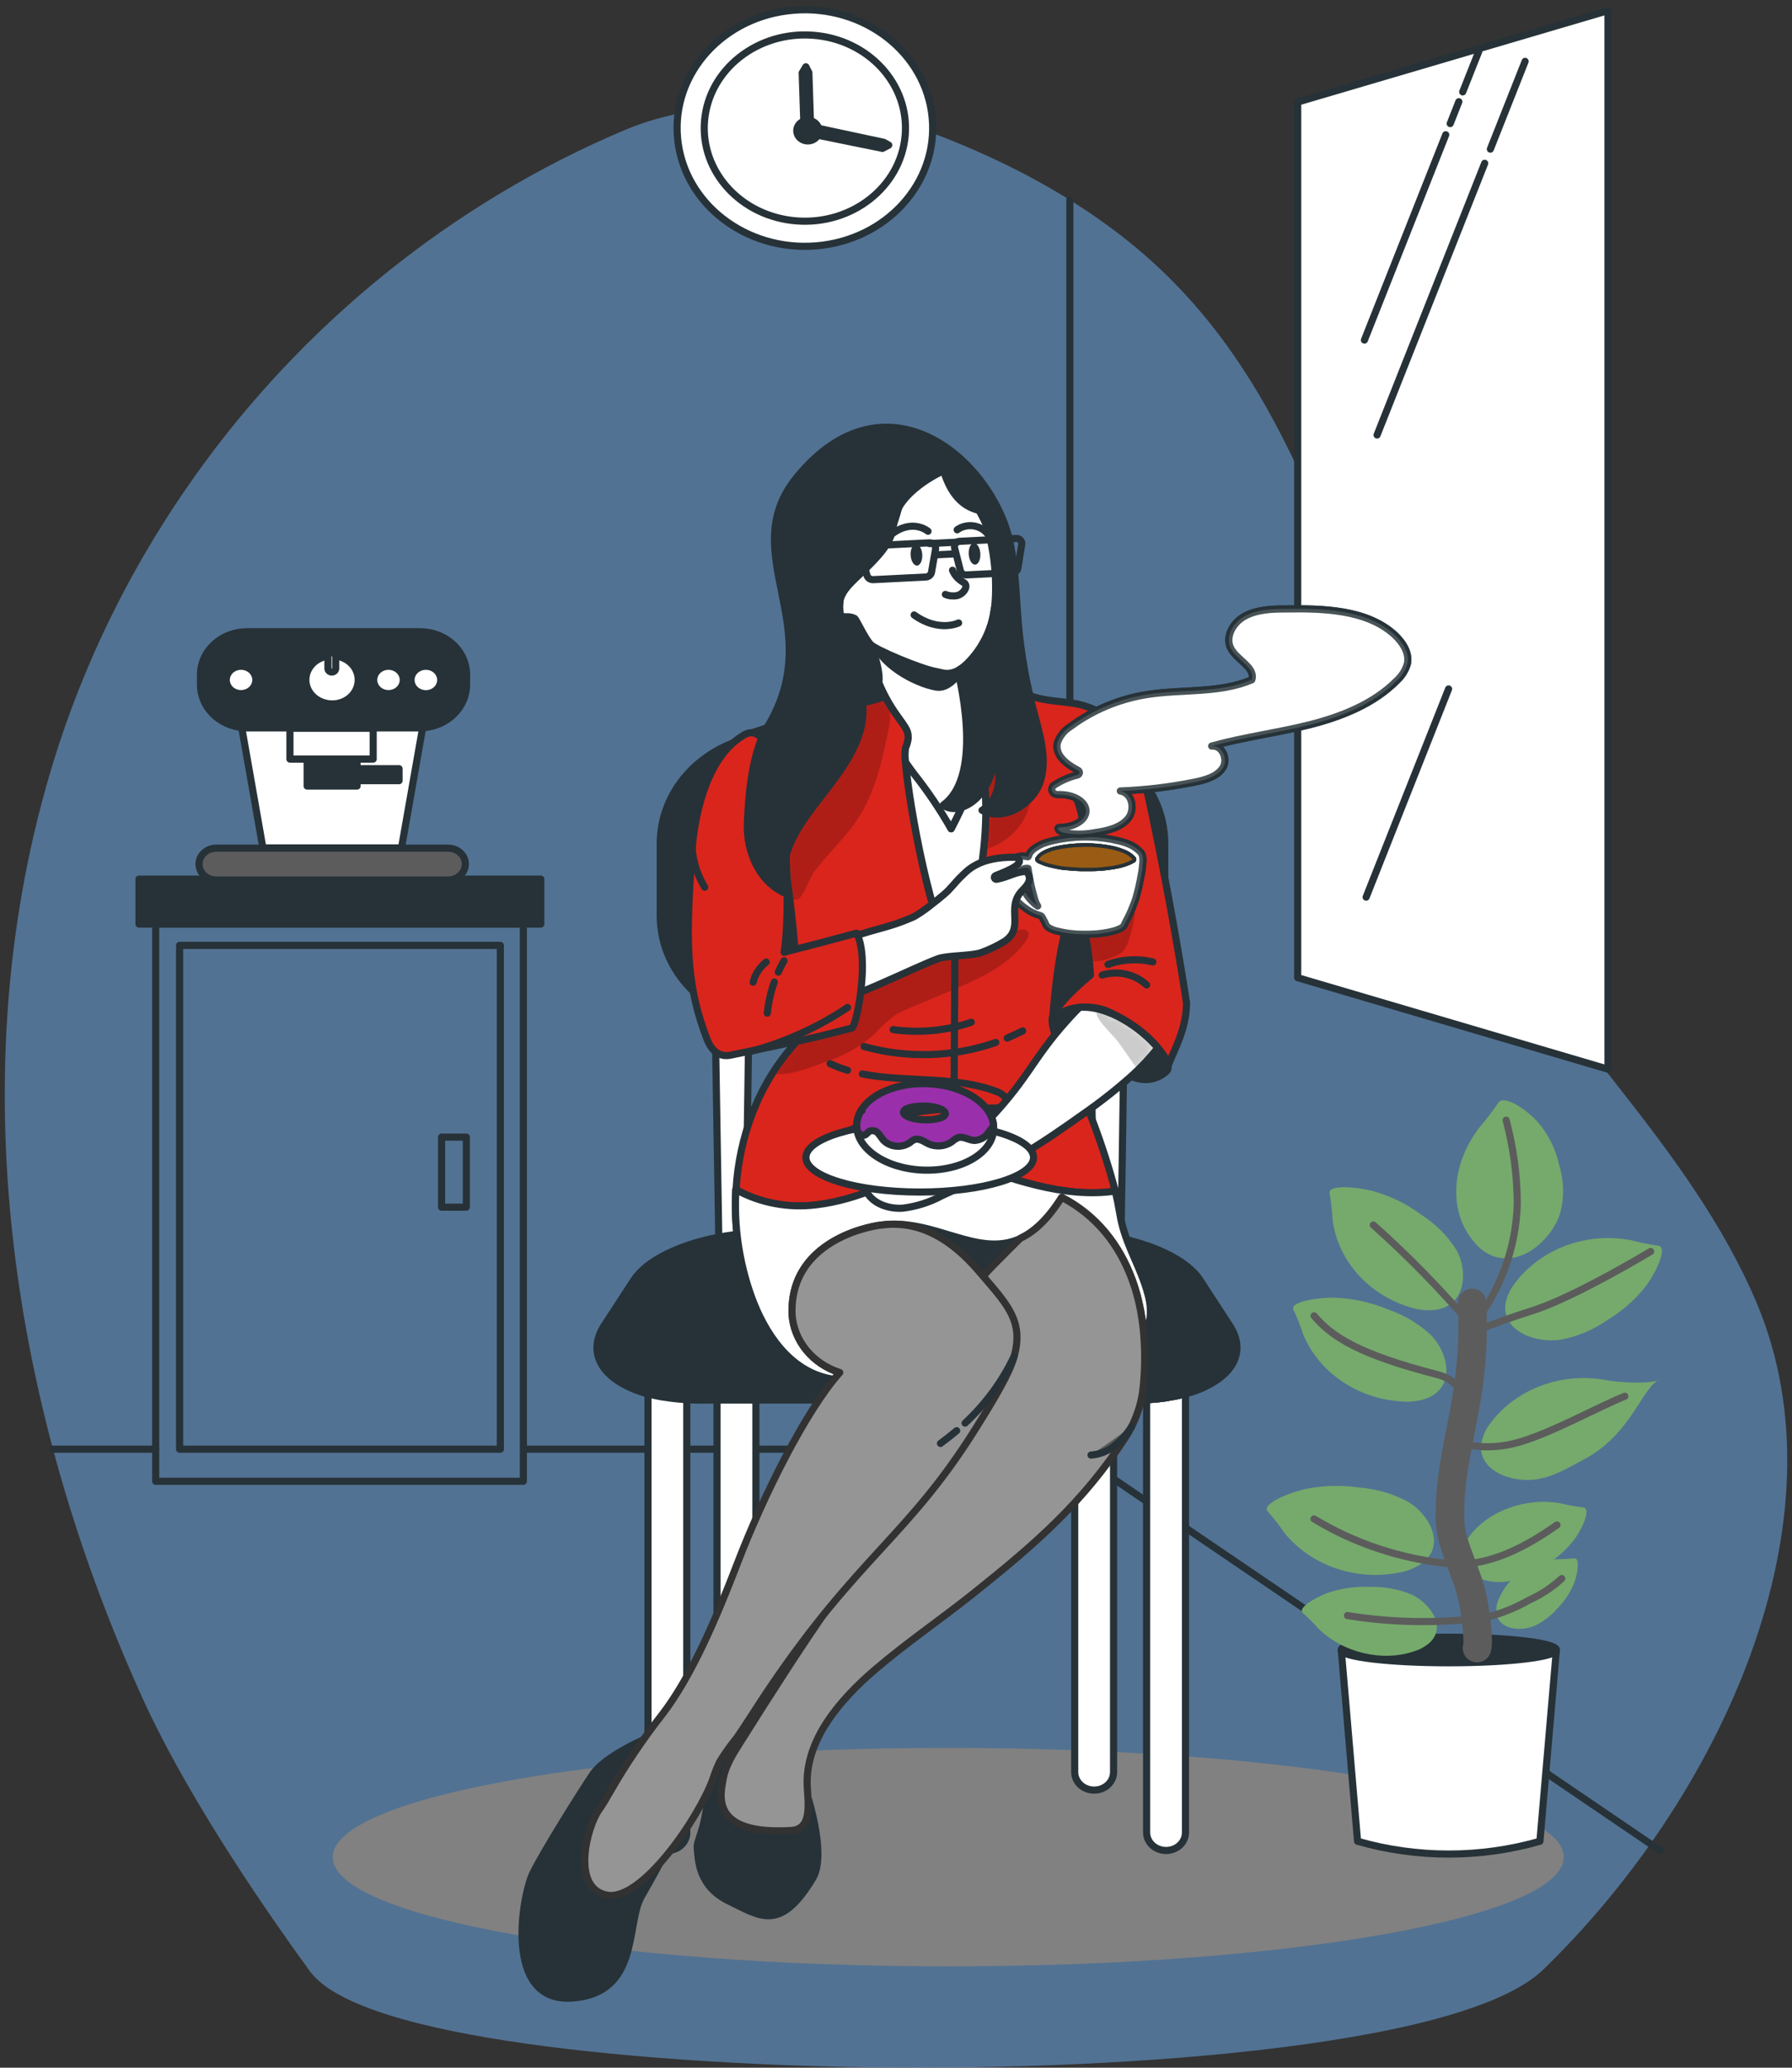 <svg width="234" height="270" viewBox="0 0 234 270" fill="none" xmlns="http://www.w3.org/2000/svg">
<rect x="0" y="0" width="234" height="270" fill="#333333" stroke="none"/>
<g clip-path="url(#clip0_7652_12406)">
<path opacity="0.7" d="M7.681 97.259C-5.587 137.915 0.851 182.631 18.618 221.755C23.887 233.373 32.878 246.967 40.465 257.397C47.065 266.495 86.037 269.397 110.646 269.903C143.025 270.603 190.738 267.633 201.534 257.172C224.502 234.905 241.525 198.645 229.306 169.943C220.814 150.008 203.31 134.595 192.299 115.755C177.322 90.118 174.377 58.228 153.118 36.712C143.721 27.213 131.365 20.641 118.422 16.171C112.781 14.226 94.663 11.468 81.673 16.94C58.772 26.582 39.337 42.646 25.542 62.036C17.784 72.918 11.768 84.782 7.681 97.259Z" fill="#608DBC"/>
<path d="M123.823 256.764C168.213 256.764 204.199 250.379 204.199 242.501C204.199 234.624 168.213 228.239 123.823 228.239C79.433 228.239 43.447 234.624 43.447 242.501C43.447 250.379 79.433 256.764 123.823 256.764Z" fill="#818181"/>
<path d="M209.972 139.611L169.453 127.667V13.325L209.972 1.389V139.611Z" fill="white" stroke="#263238" stroke-width="0.931" stroke-linecap="round" stroke-linejoin="round"/>
<path d="M188.785 17.596L178.166 44.408" stroke="#263238" stroke-width="0.931" stroke-linecap="round" stroke-linejoin="round"/>
<path d="M190.495 13.282L189.367 16.139" stroke="#263238" stroke-width="0.931" stroke-linecap="round" stroke-linejoin="round"/>
<path d="M193.097 6.716L191.002 12" stroke="#263238" stroke-width="0.931" stroke-linecap="round" stroke-linejoin="round"/>
<path d="M193.871 21.323L179.82 56.802" stroke="#263238" stroke-width="0.931" stroke-linecap="round" stroke-linejoin="round"/>
<path d="M199.151 8.01L194.611 19.472" stroke="#263238" stroke-width="0.931" stroke-linecap="round" stroke-linejoin="round"/>
<path d="M189.156 89.962L178.389 117.149" stroke="#263238" stroke-width="0.931" stroke-linecap="round" stroke-linejoin="round"/>
<path d="M183.434 218.959L139.699 189.233" stroke="#263238" stroke-width="0.931" stroke-linecap="round" stroke-linejoin="round"/>
<path d="M174.03 212.569L172.861 211.775" stroke="#263238" stroke-width="0.931" stroke-linecap="round" stroke-linejoin="round"/>
<path d="M216.785 241.633L180.771 217.147" stroke="#263238" stroke-width="0.931" stroke-linecap="round" stroke-linejoin="round"/>
<path d="M20.334 189.234H6.932" stroke="#263238" stroke-width="0.931" stroke-linecap="round" stroke-linejoin="round"/>
<path d="M126.259 189.233H97.541H68.838H126.259Z" stroke="#263238" stroke-width="0.931" stroke-linecap="round" stroke-linejoin="round"/>
<path d="M126.258 189.234H139.701V182.818V160.92V133.77V133.764V95.951V26.119" stroke="#263238" stroke-width="0.931" stroke-linecap="round" stroke-linejoin="round"/>
<path d="M59.274 114.792C59.033 114.87 58.78 114.91 58.524 114.911H28.226C27.971 114.911 27.718 114.87 27.477 114.792H59.274Z" stroke="#263238" stroke-width="0.931" stroke-linecap="round" stroke-linejoin="round"/>
<path d="M68.343 120.664H20.332V193.423H68.343V120.664Z" stroke="#263238" stroke-width="0.931" stroke-linecap="round" stroke-linejoin="round"/>
<path d="M70.618 114.792V120.664H18.148V114.792H27.478C27.719 114.87 27.972 114.911 28.227 114.911H58.525C58.781 114.91 59.034 114.87 59.275 114.792H70.618Z" fill="#263238" stroke="#263238" stroke-width="0.931" stroke-linecap="round" stroke-linejoin="round"/>
<path d="M59.274 114.792C59.033 114.87 58.78 114.91 58.524 114.911H28.226C27.971 114.911 27.718 114.87 27.477 114.792H59.274Z" stroke="#263238" stroke-width="0.931" stroke-linecap="round" stroke-linejoin="round"/>
<path d="M55.176 95.089L52.427 110.721H34.329L31.566 95.007C31.789 95.007 32.026 95.039 32.242 95.039H55.163L55.176 95.089Z" fill="white" stroke="#263238" stroke-width="0.931" stroke-linecap="round" stroke-linejoin="round"/>
<path d="M54.819 82.489H32.256C30.643 82.489 29.097 83.082 27.957 84.138C26.817 85.193 26.176 86.624 26.176 88.117V89.368C26.167 90.758 26.714 92.102 27.712 93.142C28.709 94.181 30.087 94.841 31.58 94.995C31.803 94.995 32.04 95.027 32.256 95.027H55.177C56.729 94.94 58.188 94.311 59.257 93.266C60.326 92.221 60.925 90.838 60.932 89.399V88.148C60.937 87.404 60.782 86.666 60.476 85.978C60.171 85.289 59.72 84.664 59.152 84.138C58.583 83.611 57.907 83.195 57.164 82.912C56.42 82.629 55.623 82.485 54.819 82.489ZM50.718 86.998C51.1 86.999 51.473 87.105 51.79 87.302C52.107 87.499 52.353 87.779 52.498 88.106C52.644 88.433 52.681 88.792 52.606 89.139C52.53 89.485 52.346 89.803 52.075 90.053C51.805 90.302 51.461 90.472 51.086 90.54C50.711 90.609 50.323 90.573 49.971 90.438C49.618 90.302 49.317 90.073 49.105 89.779C48.893 89.485 48.779 89.139 48.779 88.786C48.781 88.311 48.986 87.856 49.35 87.521C49.713 87.186 50.205 86.998 50.718 86.998ZM42.423 85.747C42.554 85.716 42.687 85.691 42.821 85.672C42.821 85.548 42.875 85.428 42.97 85.341C43.065 85.253 43.193 85.203 43.328 85.203C43.462 85.203 43.591 85.253 43.686 85.341C43.781 85.428 43.834 85.548 43.834 85.672C44.73 85.728 45.565 86.112 46.156 86.738C46.746 87.364 47.044 88.182 46.983 89.011C46.922 89.84 46.507 90.613 45.831 91.16C45.154 91.706 44.271 91.981 43.375 91.925C43.053 91.928 42.731 91.886 42.423 91.8C41.704 91.622 41.069 91.23 40.617 90.683C40.164 90.137 39.918 89.468 39.918 88.78C39.918 88.091 40.164 87.422 40.617 86.876C41.069 86.33 41.704 85.938 42.423 85.76V85.747ZM29.587 88.761C29.587 88.407 29.701 88.061 29.913 87.767C30.126 87.473 30.428 87.243 30.782 87.108C31.135 86.973 31.524 86.938 31.899 87.008C32.274 87.077 32.618 87.248 32.888 87.499C33.158 87.749 33.341 88.069 33.415 88.416C33.489 88.763 33.45 89.123 33.302 89.45C33.155 89.776 32.907 90.055 32.588 90.251C32.269 90.447 31.895 90.551 31.513 90.549C31.001 90.554 30.509 90.372 30.143 90.041C29.777 89.711 29.567 89.259 29.56 88.786L29.587 88.761ZM55.636 90.549C55.254 90.548 54.882 90.442 54.565 90.245C54.248 90.048 54.001 89.768 53.856 89.441C53.711 89.114 53.673 88.755 53.749 88.408C53.824 88.062 54.009 87.744 54.279 87.494C54.55 87.245 54.894 87.075 55.269 87.007C55.643 86.938 56.031 86.974 56.384 87.109C56.737 87.245 57.038 87.474 57.25 87.768C57.462 88.062 57.575 88.408 57.575 88.761C57.579 89.001 57.53 89.239 57.433 89.46C57.335 89.682 57.19 89.884 57.007 90.053C56.824 90.222 56.605 90.356 56.365 90.445C56.125 90.535 55.868 90.579 55.609 90.574L55.636 90.549Z" fill="#263238" stroke="#263238" stroke-width="0.931" stroke-linecap="round" stroke-linejoin="round"/>
<path d="M33.407 88.786C33.407 89.14 33.294 89.485 33.082 89.779C32.87 90.073 32.569 90.302 32.216 90.438C31.863 90.573 31.475 90.609 31.101 90.541C30.726 90.472 30.382 90.302 30.111 90.053C29.841 89.803 29.656 89.485 29.581 89.139C29.506 88.792 29.543 88.433 29.688 88.106C29.833 87.779 30.08 87.499 30.397 87.302C30.713 87.105 31.086 86.999 31.468 86.998C31.723 86.997 31.974 87.043 32.21 87.132C32.445 87.222 32.659 87.353 32.839 87.519C33.019 87.686 33.162 87.883 33.259 88.1C33.357 88.318 33.407 88.551 33.407 88.786Z" fill="white" stroke="#263238" stroke-width="0.931" stroke-linecap="round" stroke-linejoin="round"/>
<path d="M46.774 88.793C46.774 89.622 46.418 90.417 45.785 91.004C45.151 91.59 44.292 91.919 43.396 91.919C43.074 91.922 42.753 91.88 42.444 91.794C41.725 91.616 41.091 91.224 40.638 90.678C40.185 90.132 39.94 89.462 39.94 88.774C39.94 88.085 40.185 87.416 40.638 86.87C41.091 86.324 41.725 85.932 42.444 85.754C42.575 85.722 42.708 85.697 42.842 85.679C42.842 85.554 42.896 85.435 42.991 85.347C43.086 85.259 43.215 85.21 43.349 85.21C43.483 85.21 43.612 85.259 43.707 85.347C43.802 85.435 43.856 85.554 43.856 85.679C44.667 85.782 45.411 86.154 45.948 86.728C46.485 87.3 46.778 88.034 46.774 88.793Z" stroke="#263238" stroke-width="0.931" stroke-linecap="round" stroke-linejoin="round"/>
<path d="M52.657 88.786C52.658 89.141 52.546 89.489 52.333 89.785C52.121 90.081 51.819 90.312 51.465 90.449C51.111 90.585 50.721 90.622 50.344 90.553C49.967 90.485 49.621 90.314 49.35 90.064C49.078 89.813 48.892 89.493 48.817 89.145C48.742 88.796 48.78 88.435 48.926 88.107C49.073 87.779 49.321 87.498 49.64 87.301C49.959 87.103 50.334 86.998 50.718 86.998C51.231 86.998 51.723 87.186 52.087 87.521C52.45 87.856 52.655 88.311 52.657 88.786Z" stroke="#263238" stroke-width="0.931" stroke-linecap="round" stroke-linejoin="round"/>
<path d="M57.55 88.786C57.551 89.141 57.438 89.489 57.226 89.785C57.014 90.081 56.711 90.312 56.357 90.449C56.003 90.585 55.613 90.622 55.237 90.553C54.86 90.485 54.514 90.314 54.242 90.064C53.97 89.813 53.785 89.493 53.71 89.145C53.634 88.796 53.672 88.435 53.819 88.107C53.965 87.779 54.214 87.498 54.533 87.301C54.852 87.103 55.227 86.998 55.611 86.998C56.124 86.998 56.616 87.186 56.979 87.521C57.343 87.856 57.548 88.311 57.55 88.786Z" fill="white" stroke="#263238" stroke-width="0.931" stroke-linecap="round" stroke-linejoin="round"/>
<path d="M46.626 99.185H40.107V102.643H46.626V99.185Z" fill="#263238" stroke="#263238" stroke-width="0.931" stroke-linecap="round" stroke-linejoin="round"/>
<path d="M60.77 112.835C60.762 113.388 60.519 113.916 60.094 114.304C59.855 114.519 59.569 114.685 59.257 114.792C59.016 114.87 58.762 114.91 58.507 114.911H28.229C27.974 114.911 27.72 114.87 27.479 114.792C27.042 114.649 26.663 114.384 26.396 114.034C26.128 113.683 25.985 113.264 25.986 112.835C25.986 112.284 26.222 111.755 26.643 111.365C27.063 110.975 27.634 110.754 28.229 110.753H58.527C58.822 110.753 59.114 110.807 59.387 110.911C59.66 111.016 59.907 111.169 60.115 111.363C60.324 111.556 60.489 111.785 60.601 112.039C60.714 112.291 60.771 112.562 60.77 112.835Z" fill="#5C5C5C" stroke="#263238" stroke-width="0.931" stroke-linecap="round" stroke-linejoin="round"/>
<path d="M46.774 88.792C46.774 89.621 46.418 90.417 45.785 91.003C45.151 91.589 44.292 91.919 43.396 91.919C43.074 91.922 42.753 91.88 42.444 91.794C41.725 91.616 41.091 91.223 40.638 90.677C40.185 90.131 39.94 89.462 39.94 88.774C39.94 88.085 40.185 87.416 40.638 86.87C41.091 86.324 41.725 85.931 42.444 85.753C42.575 85.722 42.708 85.697 42.842 85.678C43.025 85.648 43.211 85.633 43.396 85.635C43.55 85.635 43.703 85.646 43.856 85.666C44.67 85.769 45.415 86.144 45.952 86.719C46.49 87.295 46.782 88.032 46.774 88.792Z" fill="white" stroke="#263238" stroke-width="0.931" stroke-linecap="round" stroke-linejoin="round"/>
<path d="M48.731 95.095H37.861V99.122H48.731V95.095Z" fill="white" stroke="#263238" stroke-width="0.931" stroke-linecap="round" stroke-linejoin="round"/>
<path d="M52.108 100.373H46.67V101.942H52.108V100.373Z" fill="#263238" stroke="#263238" stroke-width="0.931" stroke-linecap="round" stroke-linejoin="round"/>
<path d="M50.722 86.998C50.34 86.999 49.968 87.105 49.651 87.302C49.334 87.499 49.087 87.779 48.942 88.106C48.797 88.433 48.76 88.792 48.835 89.139C48.91 89.485 49.095 89.803 49.365 90.053C49.636 90.302 49.98 90.472 50.355 90.541C50.729 90.609 51.117 90.573 51.47 90.438C51.822 90.302 52.124 90.073 52.336 89.779C52.548 89.485 52.661 89.14 52.661 88.786C52.659 88.311 52.454 87.856 52.091 87.521C51.727 87.186 51.235 86.998 50.722 86.998Z" fill="white" stroke="#263238" stroke-width="0.931" stroke-linecap="round" stroke-linejoin="round"/>
<path d="M43.84 85.709V87.285C43.839 87.41 43.784 87.529 43.688 87.617C43.592 87.705 43.462 87.754 43.327 87.754C43.193 87.754 43.064 87.705 42.969 87.617C42.874 87.529 42.82 87.41 42.82 87.285V85.709C42.82 85.585 42.874 85.466 42.969 85.378C43.064 85.29 43.193 85.24 43.327 85.24C43.461 85.24 43.59 85.29 43.685 85.378C43.78 85.466 43.834 85.585 43.834 85.709C43.836 85.709 43.838 85.709 43.84 85.709Z" fill="white" stroke="#263238" stroke-width="0.931" stroke-linecap="round" stroke-linejoin="round"/>
<path d="M65.337 189.234H23.453V123.446H65.337V189.234Z" stroke="#263238" stroke-width="0.931" stroke-linecap="round" stroke-linejoin="round"/>
<path d="M60.891 148.483H57.662V157.632H60.891V148.483Z" stroke="#263238" stroke-width="0.931" stroke-linecap="round" stroke-linejoin="round"/>
<path d="M203.232 215.453L201.083 240.427C193.329 242.658 185.026 242.658 177.271 240.427L175.143 215.453H203.232Z" fill="white" stroke="#263238" stroke-width="0.931" stroke-linecap="round" stroke-linejoin="round"/>
<path d="M189.183 217.122C196.947 217.122 203.24 216.374 203.24 215.452C203.24 214.53 196.947 213.782 189.183 213.782C181.419 213.782 175.125 214.53 175.125 215.452C175.125 216.374 181.419 217.122 189.183 217.122Z" fill="#263238" stroke="#263238" stroke-width="0.931" stroke-linecap="round" stroke-linejoin="round"/>
<path d="M190.197 163.246C189.058 161.409 187.488 159.831 185.603 158.631C183.712 157.209 181.535 156.146 179.199 155.505C176.571 154.879 173.349 154.748 173.626 155.855C173.826 156.977 173.953 158.108 174.004 159.244C174.34 161.875 175.489 164.361 177.315 166.402C179.14 168.443 181.563 169.953 184.293 170.75C185.379 171.089 186.539 171.177 187.67 171.006C191.487 170.262 191.656 165.891 190.197 163.246Z" fill="#75AA6C"/>
<path d="M184.302 208.205C182.636 207.513 180.824 207.173 178.999 207.211C177.095 207.119 175.191 207.383 173.398 207.986C171.44 208.724 169.393 210.043 170.149 210.644C170.868 211.282 171.545 211.957 172.176 212.67C175.33 215.796 180.478 217.046 184.64 215.628C185.49 215.379 186.255 214.93 186.862 214.327C188.848 212.175 186.605 209.281 184.302 208.205Z" fill="#75AA6C"/>
<path d="M203.741 158.381C204.275 156.32 204.224 154.166 203.593 152.128C203.145 150.008 202.138 148.023 200.661 146.351C198.932 144.556 196.29 142.931 195.622 144.043C194.869 145.146 194.052 146.211 193.176 147.232C189.387 152.179 189.123 158.394 192.588 162.29C193.263 163.129 194.192 163.765 195.257 164.115C199.141 165.241 202.836 161.414 203.741 158.381Z" fill="#75AA6C"/>
<path d="M203.788 174.94C206.032 174.512 208.14 173.618 209.956 172.325C211.997 171.1 213.755 169.513 215.131 167.654C216.59 165.535 217.718 162.746 216.482 162.652C215.267 162.481 214.067 162.239 212.888 161.926C210.084 161.41 207.18 161.654 204.524 162.63C201.868 163.607 199.573 165.274 197.918 167.43C197.216 168.276 196.752 169.271 196.567 170.324C196.215 173.927 200.626 175.408 203.788 174.94Z" fill="#75AA6C"/>
<path d="M186.934 174.413C185.337 172.894 183.394 171.723 181.246 170.987C179.033 170.054 176.644 169.532 174.213 169.449C171.511 169.449 168.35 170.074 168.911 171.063C169.403 172.103 169.824 173.17 170.174 174.258C171.203 176.725 172.982 178.865 175.295 180.418C177.609 181.972 180.358 182.872 183.212 183.012C184.356 183.094 185.503 182.915 186.556 182.493C190.075 180.898 189.048 176.634 186.934 174.413Z" fill="#75AA6C"/>
<path d="M200.575 193.179C202.831 192.86 204.784 191.653 206.769 190.609C213.093 187.277 214.356 181.142 216.801 180.054C215.937 180.861 210.992 180.473 209.796 180.229C206.998 179.691 204.092 179.914 201.427 180.87C198.763 181.826 196.454 183.476 194.779 185.619C194.078 186.462 193.615 187.453 193.428 188.502C192.982 192.11 197.413 193.623 200.575 193.179Z" fill="#75AA6C"/>
<path d="M183.883 196.106C181.904 195.042 179.692 194.4 177.411 194.23C175.008 193.881 172.555 193.971 170.19 194.492C167.576 195.162 164.718 196.543 165.549 197.368C166.326 198.247 167.044 199.171 167.697 200.132C169.408 202.251 171.742 203.867 174.42 204.789C177.098 205.709 180.005 205.897 182.796 205.329C183.921 205.12 184.975 204.664 185.869 203.997C188.788 201.571 186.565 197.719 183.883 196.106Z" fill="#75AA6C"/>
<path d="M196.804 206.51C198.591 206.167 200.272 205.455 201.721 204.428C203.328 203.47 204.708 202.219 205.775 200.752C206.889 199.088 207.713 196.906 206.713 196.838C205.726 196.716 204.746 196.538 203.782 196.306C199.229 195.48 194.291 197.294 191.818 200.683C191.29 201.348 190.955 202.127 190.845 202.946C190.608 205.766 194.264 206.898 196.804 206.51Z" fill="#75AA6C"/>
<path d="M200.35 212.313C201.563 211.743 202.622 210.928 203.451 209.93C204.412 208.942 205.149 207.785 205.619 206.529C206.099 205.116 206.261 203.365 205.538 203.484C204.809 203.565 204.077 203.603 203.343 203.596C201.649 203.704 200.026 204.261 198.665 205.2C197.303 206.139 196.263 207.421 195.669 208.892C195.416 209.473 195.328 210.103 195.412 210.724C195.79 212.838 198.607 213.038 200.35 212.313Z" fill="#75AA6C"/>
<path d="M179.328 159.958C183.964 164.087 188.28 168.512 192.244 173.202C195.927 168.531 197.98 162.93 198.128 157.15C198.109 153.482 197.619 149.83 196.67 146.27" stroke="#5C5C5C" stroke-width="0.931" stroke-linecap="round" stroke-linejoin="round"/>
<path d="M192.582 173.739C192.813 173.695 193.039 173.631 193.257 173.545C195.75 172.613 197.608 171.931 200.154 171.125C205.66 169.38 215.537 163.415 215.537 163.415" stroke="#5C5C5C" stroke-width="0.931" stroke-linecap="round" stroke-linejoin="round"/>
<path d="M171.588 171.819C173.952 174.608 177.546 176.878 187.639 179.479C191.543 180.486 190.955 183.562 190.827 183.674" stroke="#5C5C5C" stroke-width="0.931" stroke-linecap="round" stroke-linejoin="round"/>
<path d="M190.617 188.314C191.658 188.82 194.826 189.402 198.603 188.251C202.933 186.926 208.371 183.875 212.167 182.318" stroke="#5C5C5C" stroke-width="0.931" stroke-linecap="round" stroke-linejoin="round"/>
<path d="M189.125 204.178C194.265 204.691 199.19 202.021 203.311 199.126" stroke="#5C5C5C" stroke-width="0.931" stroke-linecap="round" stroke-linejoin="round"/>
<path d="M171.588 198.337C176.862 201.54 182.881 203.542 189.152 204.178" stroke="#5C5C5C" stroke-width="0.931" stroke-linecap="round" stroke-linejoin="round"/>
<path d="M175.951 210.957C181.182 211.801 186.513 211.969 191.793 211.457C192.757 211.365 193.715 211.225 194.664 211.038C196.403 210.546 198.067 209.851 199.615 208.968C201.214 208.246 202.672 207.284 203.932 206.123" stroke="#5C5C5C" stroke-width="0.931" stroke-linecap="round" stroke-linejoin="round"/>
<path d="M192.227 170.124C192.414 173.925 192.228 177.734 191.673 181.505C190.822 187.213 189.125 192.866 189.355 198.619C189.463 201.52 191.071 204.34 192.003 207.567C192.679 209.818 193.165 214.495 192.868 215.208" stroke="#5C5C5C" stroke-width="3.724" stroke-linecap="round" stroke-linejoin="round"/>
<path d="M87.291 181.017C87.291 181.017 87.291 181.555 87.291 182.524C85.633 182.306 84.016 181.873 82.488 181.236V181.017C85.542 174.802 87.291 181.017 87.291 181.017Z" fill="white" stroke="#263238" stroke-width="0.931" stroke-linecap="round" stroke-linejoin="round"/>
<path d="M157.351 181.017V181.079C157.127 181.186 156.897 181.28 156.675 181.374C156.452 181.467 156.33 181.511 156.154 181.574L155.83 181.686L155.5 181.793L154.824 181.993L154.29 182.13L153.73 182.255C153.54 182.299 153.351 182.336 153.155 182.367L152.561 182.468V181.017C152.811 180.497 153.104 179.995 153.439 179.516C155.932 175.977 157.351 181.017 157.351 181.017Z" fill="white" stroke="#263238" stroke-width="0.931" stroke-linecap="round" stroke-linejoin="round"/>
<path d="M93.158 118.975L93.989 169.624C93.989 169.624 93.645 172.675 96.016 172.394C96.637 172.319 97.164 172.394 97.306 164.772C97.562 151.11 97.981 118.969 97.981 118.969C97.981 118.969 96.238 112.766 93.158 118.975Z" fill="white" stroke="#263238" stroke-width="0.931" stroke-linecap="round" stroke-linejoin="round"/>
<path d="M142.172 118.975L143.003 169.624C143.003 169.624 142.651 172.675 145.029 172.394C145.658 172.319 146.185 172.394 146.326 164.772C146.577 151.11 147.002 118.969 147.002 118.969C147.002 118.969 145.28 112.766 142.172 118.975Z" fill="white" stroke="#263238" stroke-width="0.931" stroke-linecap="round" stroke-linejoin="round"/>
<path d="M152.307 166.754C152.307 166.754 152.233 172.175 152.138 179.517C152.138 180.498 152.104 181.511 152.091 182.549L151.53 182.618L150.956 182.68C150.565 182.718 150.166 182.743 149.76 182.768C149.187 182.768 148.585 182.818 147.977 182.818H147.734L147.471 166.754C150.524 160.538 152.307 166.754 152.307 166.754Z" fill="white" stroke="#263238" stroke-width="0.931" stroke-linecap="round" stroke-linejoin="round"/>
<path d="M92.287 166.754C92.287 166.754 92.186 173.876 92.078 182.818H91.544C90.263 182.821 88.983 182.744 87.714 182.587L87.457 166.754C90.544 160.538 92.287 166.754 92.287 166.754Z" fill="white" stroke="#263238" stroke-width="0.931" stroke-linecap="round" stroke-linejoin="round"/>
<path d="M98.705 179.516H93.631V182.818H98.705V179.516Z" fill="white" stroke="#263238" stroke-width="0.931" stroke-linecap="round" stroke-linejoin="round"/>
<path d="M145.41 182.818V231.403C145.41 232.025 145.143 232.622 144.668 233.061C144.192 233.502 143.548 233.748 142.877 233.748C142.543 233.749 142.213 233.689 141.905 233.571C141.597 233.454 141.316 233.282 141.081 233.064C140.844 232.846 140.657 232.587 140.53 232.302C140.402 232.017 140.336 231.712 140.336 231.403V182.818H145.41Z" fill="white" stroke="#263238" stroke-width="0.931" stroke-linecap="round" stroke-linejoin="round"/>
<path d="M145.41 179.516H140.336V182.818H145.41V179.516Z" fill="white" stroke="#263238" stroke-width="0.931" stroke-linecap="round" stroke-linejoin="round"/>
<path d="M87.147 241.633C86.813 241.633 86.483 241.572 86.176 241.454C85.868 241.336 85.588 241.163 85.353 240.944C85.118 240.725 84.931 240.466 84.804 240.181C84.677 239.896 84.612 239.59 84.613 239.282V179.503H89.68V239.282C89.681 239.59 89.616 239.896 89.489 240.181C89.362 240.466 89.175 240.725 88.94 240.944C88.705 241.163 88.425 241.336 88.118 241.454C87.81 241.572 87.48 241.633 87.147 241.633Z" fill="white" stroke="#263238" stroke-width="0.931" stroke-linecap="round" stroke-linejoin="round"/>
<path d="M154.799 182.005V239.283C154.799 239.591 154.735 239.896 154.607 240.182C154.48 240.467 154.294 240.726 154.059 240.945C153.823 241.163 153.544 241.336 153.236 241.455C152.928 241.573 152.599 241.633 152.265 241.633C151.591 241.633 150.945 241.386 150.469 240.945C149.993 240.504 149.725 239.905 149.725 239.283V182.768C150.131 182.768 150.529 182.719 150.921 182.68L151.495 182.618L152.056 182.549C152.218 182.549 152.38 182.505 152.535 182.468L153.129 182.368C153.326 182.337 153.515 182.3 153.704 182.256C153.893 182.212 154.082 182.18 154.264 182.13C154.447 182.081 154.623 182.043 154.799 182.005Z" fill="white" stroke="#263238" stroke-width="0.931" stroke-linecap="round" stroke-linejoin="round"/>
<path d="M154.799 179.503V182.005L154.264 182.143L153.704 182.268C153.515 182.311 153.326 182.349 153.129 182.38L152.535 182.48C152.38 182.518 152.218 182.537 152.056 182.562L151.495 182.631L150.921 182.693C150.529 182.73 150.131 182.756 149.725 182.781V179.503H154.799Z" fill="white" stroke="#263238" stroke-width="0.931" stroke-linecap="round" stroke-linejoin="round"/>
<path d="M157.352 181.08C157.13 181.186 156.9 181.28 156.677 181.374C156.454 181.467 156.333 181.511 156.157 181.574L155.833 181.686L155.501 181.793L154.826 181.993L154.292 182.13L153.731 182.256C153.542 182.299 153.353 182.337 153.157 182.368L152.563 182.468C152.407 182.505 152.245 182.524 152.083 182.549L151.522 182.618L150.948 182.68C150.556 182.718 150.158 182.743 149.752 182.768C149.179 182.768 148.577 182.818 147.969 182.818H91.541C90.897 182.818 90.276 182.799 89.677 182.762C89.001 182.724 88.326 182.668 87.711 182.587L87.272 182.524L86.657 182.431H86.562C86.333 182.392 86.11 182.349 85.887 182.299L85.644 182.249C85.306 182.18 84.968 182.099 84.678 182.017H84.603L84.428 181.968L84.313 181.93L84.036 181.849L83.833 181.786C83.57 181.699 83.313 181.611 83.07 181.517C82.827 181.423 82.665 181.361 82.469 181.273C78.3 179.466 76.781 176.333 78.909 173.07L82.773 167.142C84.441 164.572 88.812 162.515 93.852 161.552C95.017 161.324 96.197 161.163 97.384 161.07C98.27 160.995 99.162 160.957 100.053 160.957H139.417C140.573 160.957 141.727 161.021 142.875 161.145C144.062 161.266 145.24 161.456 146.402 161.714C151.131 162.734 155.109 164.709 156.697 167.142L160.554 173.07C162.635 176.209 161.263 179.254 157.352 181.08Z" fill="#263238" stroke="#263238" stroke-width="0.931" stroke-linecap="round" stroke-linejoin="round"/>
<path d="M136.748 95.951H101.559C93.083 95.951 86.211 102.312 86.211 110.159V119.563C86.211 127.409 93.083 133.77 101.559 133.77H136.748C145.225 133.77 152.096 127.409 152.096 119.563V110.159C152.096 102.312 145.225 95.951 136.748 95.951Z" fill="#263238" stroke="#263238" stroke-width="0.931" stroke-linecap="round" stroke-linejoin="round"/>
<path d="M98.705 182.818V231.403C98.705 232.025 98.437 232.622 97.963 233.061C97.487 233.502 96.843 233.748 96.171 233.748C95.838 233.749 95.507 233.689 95.199 233.571C94.891 233.454 94.611 233.282 94.375 233.064C94.14 232.846 93.952 232.587 93.824 232.302C93.697 232.017 93.631 231.712 93.631 231.403V182.818H98.705Z" fill="white" stroke="#263238" stroke-width="0.931" stroke-linecap="round" stroke-linejoin="round"/>
<path d="M149.744 173.789C148.474 177.209 145.422 177.541 141.638 178.472C138.936 179.098 136.18 179.723 133.41 180.217C125.138 181.606 116.657 181.532 108.415 179.998C103.099 179.01 99.829 174.033 98.106 169.281C96.489 164.781 95.802 160.04 96.079 155.305C99.251 157.057 102.974 157.754 106.632 157.281C112.164 156.618 117.156 154.004 122.121 151.654C122.686 151.335 123.327 151.154 123.986 151.128C124.424 151.169 124.85 151.277 125.25 151.447C131.755 153.867 138.915 156.481 145.617 155.499C145.833 156.412 146.036 157.406 146.225 158.532C146.799 162.008 148.428 164.56 149.461 167.598C150.225 169.799 150.562 171.575 149.744 173.789Z" fill="#263238" stroke="#263238" stroke-width="0.931" stroke-linecap="round" stroke-linejoin="round"/>
<path d="M154.935 130.955C154.935 134.351 153.307 137.14 152.625 138.904C151.497 136.914 149.877 135.2 147.896 133.901C145.869 132.757 144.701 131.687 142.33 131.531C140.728 131.431 138.377 132.5 137.458 132.682C138.263 131.206 139.533 129.718 142.397 127.323C142.087 123.259 141.87 122.202 140.371 117.812C138.053 122.671 137.587 132.256 137.458 132.682C137.141 133.701 137.918 135.808 138.891 137.684C141.744 143.431 144.006 149.415 145.646 155.555C138.945 156.537 131.784 153.923 125.279 151.503C124.879 151.333 124.453 151.226 124.015 151.184C123.356 151.21 122.715 151.391 122.151 151.709C117.186 154.048 112.194 156.661 106.661 157.337C103.003 157.81 99.281 157.113 96.109 155.362C96.521 148.408 99.021 141.605 103.749 136.328C103.749 136.328 104.06 131.225 104.06 130.074C104.06 118.95 100.878 103.311 100.534 101.248C100.189 99.185 98.838 96.033 97.156 96.033C102.202 94.344 110.667 91.712 114.537 88.717C114.612 88.886 114.686 89.036 114.761 89.199C115.327 90.575 116.043 91.895 116.896 93.138C118.598 95.464 118.618 95.533 118.577 96.502C118.521 96.916 118.408 97.322 118.24 97.709C118.159 98.319 118.159 98.937 118.24 99.547C118.685 105.225 121.685 121.545 124.712 125.216C128.217 116.88 129.623 107.514 128.13 98.66L127.988 97.903C127.86 97.203 125.812 95.99 126.779 93.419C127.333 91.944 127.65 90.874 127.873 90.068C128.251 88.705 128.359 88.092 128.866 87.567C130.29 88.333 131.646 89.205 132.919 90.174C133.034 90.418 133.804 90.649 133.642 90.443C135.554 91.493 137.891 91.5 140.093 91.825C143.316 92.3 145.552 94.182 148.132 96.02C152.537 114.598 154.935 130.955 154.935 130.955Z" fill="#DA251C"/>
<mask id="mask0_7652_12406" style="mask-type:luminance" maskUnits="userSpaceOnUse" x="96" y="87" width="59" height="71">
<path d="M154.932 130.956C154.932 134.352 153.304 137.141 152.622 138.905C151.494 136.915 149.874 135.201 147.892 133.902C145.866 132.758 144.697 131.688 142.327 131.532C140.725 131.432 138.374 132.501 137.456 132.682C138.26 131.207 139.53 129.719 142.394 127.323C142.083 123.259 141.867 122.203 140.368 117.813C138.05 122.671 137.584 132.257 137.456 132.682C137.138 133.702 137.915 135.809 138.888 137.685C141.741 143.432 144.003 149.416 145.643 155.556C138.942 156.537 131.781 153.924 125.276 151.504C124.876 151.334 124.45 151.226 124.012 151.185C123.353 151.211 122.712 151.392 122.148 151.71C117.183 154.049 112.191 156.662 106.658 157.338C103 157.811 99.278 157.114 96.106 155.362C96.518 148.409 99.018 141.605 103.746 136.328C103.746 136.328 104.057 131.225 104.057 130.075C104.057 118.951 100.875 103.312 100.531 101.249C100.186 99.186 98.835 96.034 97.153 96.034C102.199 94.345 110.664 91.713 114.534 88.718C114.609 88.887 114.683 89.037 114.758 89.199C115.324 90.576 116.039 91.895 116.893 93.139C118.595 95.465 118.615 95.533 118.574 96.502C118.518 96.917 118.405 97.323 118.237 97.71C118.156 98.32 118.156 98.937 118.237 99.548C118.682 105.225 121.682 121.546 124.709 125.216C128.214 116.881 129.62 107.515 128.127 98.661L127.985 97.904C127.857 97.204 125.809 95.99 126.776 93.42C127.33 91.945 127.647 90.875 127.87 90.069C128.249 88.705 128.357 88.093 128.863 87.567C130.287 88.334 131.643 89.206 132.916 90.175C133.031 90.419 133.801 90.65 133.639 90.444C135.551 91.494 137.888 91.5 140.09 91.826C143.313 92.301 145.549 94.183 148.129 96.021C152.534 114.599 154.932 130.956 154.932 130.956Z" fill="white"/>
</mask>
<g mask="url(#mask0_7652_12406)">
<path opacity="0.2" d="M126.231 105.494C125.513 107.11 124.331 108.511 122.812 109.546C123.547 109.917 124.398 110.042 125.221 109.897C126.043 109.754 126.787 109.352 127.325 108.759C127.257 109.259 127.075 109.742 126.791 110.173C126.507 110.604 126.127 110.974 125.677 111.26C127.55 111.349 129.401 110.865 130.946 109.881C132.492 108.897 133.642 107.47 134.222 105.82C134.551 104.629 134.719 103.404 134.722 102.174C134.816 101.147 134.764 100.113 134.567 99.098C134.356 98.074 133.731 97.163 132.817 96.553C132.565 96.383 132.264 96.287 131.952 96.278C131.311 96.278 130.831 96.822 130.467 97.316C129.137 99.103 127.962 100.984 126.954 102.943C126.703 103.443 126.454 103.944 126.211 104.451V104.507L126.231 105.494Z" fill="black"/>
<path opacity="0.2" d="M111.904 107.077C114.342 103.431 115.247 99.104 116.098 94.89C116.361 93.596 116.436 91.919 115.166 91.332C114.718 91.171 114.227 91.145 113.763 91.257C113.298 91.369 112.884 91.614 112.579 91.957C111.971 92.652 111.513 93.448 111.228 94.301C110.457 96.173 109.527 97.984 108.445 99.717C105.857 103.875 102.364 107.727 101.372 112.435C101.067 113.535 101.126 114.694 101.54 115.762C101.891 116.519 103.196 117.875 104.242 117.394C104.823 117.125 105.837 114.48 106.269 113.886C108.032 111.528 110.275 109.515 111.904 107.077Z" fill="black"/>
<path opacity="0.2" d="M114.097 135.109C114.902 134.224 115.785 133.404 116.739 132.657C117.417 132.234 118.139 131.873 118.894 131.582L123.872 129.487C127.71 127.88 131.756 126.098 134.006 122.809C134.263 122.446 134.479 121.952 134.195 121.609C133.912 121.264 133.31 121.333 132.844 121.459C131.885 121.703 130.925 121.952 129.973 122.209C125.143 123.49 120.36 124.917 115.685 126.586C113.524 127.367 111.254 128.299 109.991 130.106C109.315 131.038 108.984 132.164 108.159 132.97C107.343 133.618 106.447 134.176 105.491 134.634C103.425 136.01 101.868 137.942 101.033 140.167C102.837 140.643 106.262 139.216 108.018 138.585C110.286 137.834 112.357 136.649 114.097 135.109Z" fill="black"/>
<path opacity="0.2" d="M147.309 122.99C147.189 123.407 146.985 123.8 146.707 124.147C146.447 124.403 146.141 124.615 145.802 124.772C144.796 125.273 143.674 125.541 142.532 125.554C142.163 124.378 141.983 123.158 141.999 121.933C142.735 122.064 143.493 122.025 144.209 121.822C144.925 121.618 145.576 121.255 146.106 120.764C146.842 120.108 147.282 118.438 148.254 118.263C148.194 119.873 147.875 121.467 147.309 122.99Z" fill="black"/>
</g>
<path d="M137.458 132.682C138.377 132.5 140.728 131.431 142.33 131.531C144.701 131.687 145.869 132.757 147.896 133.901C149.877 135.2 151.497 136.914 152.625 138.904C153.307 137.14 154.935 134.351 154.935 130.955C154.935 130.955 152.537 114.598 148.132 96.02C145.552 94.182 143.316 92.3 140.093 91.825C137.891 91.5 135.554 91.493 133.642 90.443C133.804 90.649 133.034 90.418 132.919 90.174C131.646 89.205 130.29 88.333 128.866 87.567C128.359 88.092 128.251 88.705 127.873 90.068C127.65 90.874 127.333 91.944 126.779 93.419C125.812 95.99 127.86 97.203 127.988 97.903L128.13 98.66C129.623 107.514 128.217 116.88 124.712 125.216C121.685 121.545 118.685 105.225 118.24 99.547C118.159 98.937 118.159 98.319 118.24 97.709C118.408 97.322 118.521 96.916 118.577 96.502C118.618 95.533 118.598 95.464 116.896 93.138C116.043 91.895 115.327 90.575 114.761 89.199C114.686 89.036 114.612 88.886 114.537 88.717C110.667 91.712 102.202 94.344 97.156 96.033C98.838 96.033 100.189 99.185 100.534 101.248C100.878 103.311 104.06 118.95 104.06 130.074C104.06 131.225 103.749 136.328 103.749 136.328C99.021 141.605 96.521 148.408 96.109 155.362C99.281 157.113 103.003 157.81 106.661 157.337C112.194 156.661 117.186 154.048 122.151 151.709C122.715 151.391 123.356 151.21 124.015 151.184C124.453 151.226 124.879 151.333 125.279 151.503C131.784 153.923 138.945 156.537 145.646 155.555C144.006 149.415 141.744 143.431 138.891 137.684C137.918 135.808 137.141 133.701 137.458 132.682ZM137.458 132.682C138.263 131.206 139.533 129.718 142.397 127.323C142.087 123.259 141.87 122.202 140.371 117.812C138.053 122.671 137.587 132.256 137.458 132.682Z" stroke="#263238" stroke-width="0.931" stroke-linecap="round" stroke-linejoin="round"/>
<path d="M140.558 104.269C142.699 109.308 140.875 116.068 139.537 120.658L140.558 104.269Z" fill="#DA251C"/>
<path d="M140.558 104.269C142.699 109.308 140.875 116.068 139.537 120.658" stroke="#263238" stroke-width="0.931" stroke-linecap="round" stroke-linejoin="round"/>
<path d="M143.921 100.373C143.921 106.55 141.456 114.067 139.537 120.657" stroke="#263238" stroke-width="0.931" stroke-linecap="round" stroke-linejoin="round"/>
<path d="M144.68 125.941C146.544 125.252 148.597 125.136 150.537 125.609L144.68 125.941Z" fill="#DA251C"/>
<path d="M144.68 125.941C146.544 125.252 148.597 125.136 150.537 125.609" stroke="#263238" stroke-width="0.931" stroke-linecap="round" stroke-linejoin="round"/>
<path d="M143.922 127.323C144.923 127.015 145.998 126.973 147.023 127.202C148.049 127.43 148.985 127.92 149.725 128.617" fill="#DA251C"/>
<path d="M143.922 127.323C144.923 127.015 145.998 126.973 147.023 127.202C148.049 127.43 148.985 127.92 149.725 128.617" stroke="#263238" stroke-width="0.931" stroke-linecap="round" stroke-linejoin="round"/>
<path d="M116.631 134.444C120.061 134.925 123.567 134.596 126.825 133.488" stroke="#263238" stroke-width="0.931" stroke-linecap="round" stroke-linejoin="round"/>
<path d="M131.514 135.558C132.189 135.27 132.865 134.933 133.541 134.614" stroke="#263238" stroke-width="0.931" stroke-linecap="round" stroke-linejoin="round"/>
<path d="M112.822 136.653C118.467 138.231 124.516 138.044 130.034 136.121" stroke="#263238" stroke-width="0.931" stroke-linecap="round" stroke-linejoin="round"/>
<path d="M112.604 140.235C118.319 141.374 124.716 140.454 130.168 142.549C130.843 142.805 131.58 143.306 131.411 143.95C131.242 144.593 130.324 144.699 129.614 144.687C121.697 144.575 113.259 145.357 106.99 149.84" stroke="#263238" stroke-width="0.931" stroke-linecap="round" stroke-linejoin="round"/>
<path d="M108.398 138.891C109.131 139.236 109.892 139.527 110.675 139.759" stroke="#263238" stroke-width="0.931" stroke-linecap="round" stroke-linejoin="round"/>
<path d="M124.691 124.815C124.637 133.495 124.585 142.174 124.535 150.853" stroke="#263238" stroke-width="0.931" stroke-linecap="round" stroke-linejoin="round"/>
<path d="M149.745 173.789C149.645 174.054 149.528 174.313 149.393 174.564C149.36 173.989 149.299 173.42 149.225 172.857C149.225 172.626 149.171 172.394 149.123 172.169C149.028 171.482 148.901 170.806 148.738 170.124C148.691 169.887 148.623 169.643 148.563 169.405C148.563 169.274 148.495 169.149 148.461 169.024C148.38 168.711 148.285 168.399 148.191 168.093C148.096 167.785 147.982 167.467 147.874 167.167C146.225 162.621 143.218 158.7 138.652 156.368C136.815 159.257 135.018 160.889 133.248 161.721C127.6 164.334 121.986 159 115.008 159.969C115.008 159.969 103.085 161.396 103.436 171.638C103.541 173.335 104.189 174.965 105.299 176.32C106.408 177.676 107.928 178.694 109.665 179.247C109.422 179.516 109.178 179.804 108.928 180.11L108.428 180.029C103.112 179.042 99.842 174.063 98.12 169.311C96.503 164.812 95.816 160.071 96.093 155.336C99.264 157.088 102.987 157.785 106.646 157.312C112.178 156.649 117.17 154.036 122.135 151.684C122.698 151.366 123.34 151.185 124 151.159C124.437 151.201 124.864 151.308 125.262 151.478C131.769 153.898 138.929 156.511 145.631 155.53C145.847 156.443 146.05 157.437 146.239 158.563C146.812 162.039 148.441 164.591 149.474 167.63C150.224 169.799 150.561 171.575 149.745 173.789Z" fill="white" stroke="#263238" stroke-width="0.931" stroke-linecap="round" stroke-linejoin="round"/>
<path d="M83.996 227.183C83.996 227.183 78.957 229.39 77.416 231.667C75.876 233.942 70.945 241.796 69.56 244.647C68.175 247.499 65.709 261.474 74.64 260.905C83.571 260.336 81.7 251.288 83.733 247.661C85.766 244.034 97.399 224.901 83.996 227.183Z" fill="#263238" stroke="#263238" stroke-width="0.931" stroke-linecap="round" stroke-linejoin="round"/>
<path d="M94.78 228.165C94.78 228.165 93.151 228.102 92.55 233.905C91.949 239.708 90.909 240.107 91.057 241.496C91.206 242.884 91.192 246.336 95.233 248.268C99.272 250.2 101.86 252.363 106.149 245.222C108.392 241.47 104.21 229.697 102.697 228.165C98.792 224.206 94.78 228.165 94.78 228.165Z" fill="#263238" stroke="#263238" stroke-width="0.931" stroke-linecap="round" stroke-linejoin="round"/>
<path d="M149.274 181.167C149.129 182.62 148.758 184.046 148.173 185.401C147.841 186.206 147.432 186.982 146.95 187.721C141.411 196.149 135.466 201.389 127.184 207.999C122.935 211.394 118.402 214.477 114.275 218.004C109.546 222.055 105.094 227.32 105.411 233.292C105.519 235.493 106.087 238.863 103.303 239.025C92.569 239.651 94.124 234.192 94.406 232.423C94.691 230.654 95.69 229.065 96.67 227.521C100.554 221.367 104.445 215.221 108.634 209.243C114.356 201.114 120.631 193.26 125.982 184.894C127.664 182.268 129.271 179.523 129.859 176.528C130.447 173.533 130.197 169.593 127.947 167.361C128.062 166.735 130.65 164.303 133.23 161.696C135.02 160.864 136.817 159.232 138.634 156.343C143.201 158.707 146.187 162.596 147.855 167.173C147.963 167.479 148.071 167.798 148.173 168.098C148.274 168.399 148.362 168.724 148.443 169.03C148.477 169.155 148.517 169.281 148.544 169.412C148.606 169.649 148.673 169.893 148.72 170.131C148.882 170.812 149.011 171.487 149.106 172.175C149.146 172.401 149.179 172.638 149.206 172.863C149.281 173.426 149.341 173.995 149.376 174.57C149.534 176.768 149.5 178.975 149.274 181.167Z" fill="#959595" stroke="#323232" stroke-width="0.931" stroke-linecap="round" stroke-linejoin="round"/>
<path d="M103.425 171.606C103.532 173.304 104.182 174.936 105.292 176.291C106.402 177.648 107.923 178.667 109.66 179.222C105.195 184.225 99.663 195.33 96.223 204.303C93.737 210.768 90.414 218.772 86.449 223.9C83.932 227.115 81.661 230.49 79.653 233.999C79.106 234.955 78.599 235.793 78.214 236.331C76.674 238.469 74.546 246.454 79.166 247.448C83.787 248.443 91.326 237.218 93.089 232.298C93.335 231.529 93.633 230.774 93.981 230.04C94.665 228.931 95.425 227.863 96.258 226.845C97.25 225.426 99.399 221.999 100.371 220.592C112.079 203.221 118.557 200.645 127.332 186.651C129.859 182.624 131.811 179.348 132.405 177.196C133.757 172.426 131.453 170.25 127.792 165.973C124.489 162.108 120.266 159.213 115.003 159.982C115.003 159.939 103.087 161.37 103.425 171.606Z" fill="#959595" stroke="#323232" stroke-width="0.931" stroke-linecap="round" stroke-linejoin="round"/>
<path d="M126.021 185.831C128.703 183.322 130.867 180.381 132.406 177.152" stroke="#263238" stroke-width="0.931" stroke-linecap="round" stroke-linejoin="round"/>
<path d="M122.807 188.483C123.483 187.977 124.199 187.426 124.921 186.819" stroke="#263238" stroke-width="0.931" stroke-linecap="round" stroke-linejoin="round"/>
<path d="M142.465 190.003C143.564 189.919 144.605 189.511 145.437 188.84C146.365 188.123 147.152 187.262 147.761 186.295" fill="#5C5C5C"/>
<path d="M142.465 190.003C143.564 189.919 144.605 189.511 145.437 188.84C146.365 188.123 147.152 187.262 147.761 186.295" stroke="#263238" stroke-width="0.931" stroke-linecap="round" stroke-linejoin="round"/>
<path d="M124.72 125.14C121.693 121.47 118.694 105.131 118.248 99.472C118.599 99.991 118.964 100.511 119.349 101.011C121.157 103.299 122.778 105.709 124.199 108.221C125.829 105.139 127.146 101.923 128.131 98.616C129.631 107.438 128.232 116.806 124.72 125.14Z" fill="white" stroke="#263238" stroke-width="0.931" stroke-linecap="round" stroke-linejoin="round"/>
<path d="M152.367 139.829C151.883 140.318 151.259 140.67 150.568 140.843C149.877 141.017 149.146 141.006 148.462 140.811L147.658 140.555C141.517 138.529 139.308 135.877 138.505 134.208C138.242 133.707 138.091 133.162 138.059 132.606C138.888 131.983 139.905 131.61 140.97 131.538C144.719 131.25 149.076 134.289 151.184 136.815C152.306 138.14 152.833 139.328 152.367 139.829Z" fill="#263238" stroke="#263238" stroke-width="0.931" stroke-linecap="round" stroke-linejoin="round"/>
<path d="M140.973 131.538L140.716 131.794C139.952 132.569 139.216 133.382 138.507 134.208C137.622 135.246 136.798 136.303 136.008 137.403C135.217 138.504 134.427 139.704 133.609 140.836C132.069 142.994 130.344 145.033 128.448 146.932C128.148 147.271 127.789 147.563 127.387 147.795C126.831 148.045 126.228 148.192 125.611 148.226C122.909 148.577 120.071 149.128 118.018 150.797C117.174 151.485 116.484 152.347 115.518 152.867C114.552 153.385 113.025 153.798 112.979 154.886C112.982 155.18 113.069 155.469 113.228 155.724C114.079 157.206 116.058 157.881 117.869 157.763C119.671 157.543 121.407 156.993 122.976 156.143C126.501 154.556 129.935 152.803 133.265 150.89C136.027 149.259 138.669 147.445 141.276 145.581C143.514 144.038 145.646 142.366 147.66 140.58C148.95 139.424 150.13 138.169 151.186 136.828C149.052 134.289 144.722 131.25 140.973 131.538Z" fill="white"/>
<mask id="mask1_7652_12406" style="mask-type:luminance" maskUnits="userSpaceOnUse" x="112" y="131" width="40" height="27">
<path d="M140.969 131.538L140.712 131.794C139.949 132.569 139.212 133.382 138.503 134.208C137.618 135.246 136.794 136.303 136.004 137.403C135.213 138.504 134.423 139.704 133.605 140.836C132.065 142.994 130.34 145.033 128.444 146.932C128.144 147.271 127.786 147.564 127.383 147.795C126.827 148.045 126.224 148.192 125.607 148.227C122.905 148.578 120.067 149.128 118.014 150.797C117.17 151.485 116.48 152.347 115.514 152.867C114.548 153.385 113.021 153.798 112.975 154.886C112.978 155.18 113.065 155.469 113.224 155.724C114.075 157.206 116.054 157.881 117.865 157.763C119.667 157.543 121.403 156.993 122.972 156.143C126.497 154.557 129.931 152.804 133.261 150.89C136.023 149.259 138.666 147.445 141.272 145.582C143.51 144.038 145.642 142.367 147.657 140.58C148.946 139.425 150.126 138.17 151.182 136.828C149.048 134.289 144.718 131.25 140.969 131.538Z" fill="white"/>
</mask>
<g mask="url(#mask1_7652_12406)">
<path opacity="0.2" d="M146.091 136.158L148.205 139.179C148.326 139.348 148.488 139.542 148.712 139.523C148.846 139.491 148.965 139.418 149.05 139.316C150.018 138.371 150.764 137.249 151.239 136.022C149.82 134.302 147.185 132.088 144.753 131.769C140.902 131.269 145.212 134.901 146.091 136.158Z" fill="black"/>
</g>
<path d="M140.973 131.538L140.716 131.794C139.952 132.569 139.216 133.382 138.507 134.208C137.622 135.246 136.798 136.303 136.008 137.403C135.217 138.504 134.427 139.704 133.609 140.836C132.069 142.994 130.344 145.033 128.448 146.932C128.148 147.271 127.789 147.563 127.387 147.795C126.831 148.045 126.228 148.192 125.611 148.226C122.909 148.577 120.071 149.128 118.018 150.797C117.174 151.485 116.484 152.347 115.518 152.867C114.552 153.385 113.025 153.798 112.979 154.886C112.982 155.18 113.069 155.469 113.228 155.724C114.079 157.206 116.058 157.881 117.869 157.763C119.671 157.543 121.407 156.993 122.976 156.143C126.501 154.556 129.935 152.803 133.265 150.89C136.027 149.259 138.669 147.445 141.276 145.581C143.514 144.038 145.646 142.366 147.66 140.58C148.95 139.424 150.13 138.169 151.186 136.828C149.052 134.289 144.722 131.25 140.973 131.538Z" stroke="#263238" stroke-width="0.931" stroke-linecap="round" stroke-linejoin="round"/>
<path d="M108.798 74.054C107.445 75.548 106.74 77.453 106.818 79.4C106.906 81.329 107.253 83.241 107.852 85.091L109.453 90.943C109.509 91.294 109.681 91.619 109.946 91.875C110.178 92.008 110.439 92.091 110.711 92.117C110.983 92.143 111.257 92.111 111.514 92.025C112.992 91.737 114.445 91.35 115.864 90.868C117.046 90.468 118.269 89.949 118.931 88.955C119.342 88.247 119.561 87.457 119.573 86.654C119.796 83.368 119.004 80.09 117.289 77.206C116.619 75.928 115.581 74.846 114.29 74.079C113.644 73.704 112.897 73.505 112.135 73.505C111.372 73.505 110.625 73.704 109.98 74.079L109.831 74.761L108.798 74.054Z" fill="#263238" stroke="#263238" stroke-width="0.931" stroke-linecap="round" stroke-linejoin="round"/>
<path d="M128.129 98.584C127.145 101.903 125.829 105.129 124.197 108.221C122.774 105.72 121.152 103.321 119.346 101.041C118.962 100.541 118.597 100.023 118.246 99.503C118.157 98.894 118.157 98.275 118.246 97.665C118.416 97.278 118.532 96.873 118.59 96.459C118.59 95.483 118.59 95.421 116.901 93.088C116.048 91.847 115.333 90.529 114.766 89.155C115.043 86.779 113.206 83.69 114.091 83.752C114.781 84.419 115.582 84.981 116.462 85.416C118.328 86.273 120.323 86.865 122.38 87.173C123.298 87.348 123.69 87.573 124.582 87.317C124.819 87.252 125.046 87.159 125.257 87.041C125.677 86.806 126.061 86.52 126.399 86.191L126.487 86.103C126.676 85.941 126.913 85.647 126.832 86.729C126.649 89.192 127.257 89.905 127.859 90.043C127.635 90.85 127.318 91.919 126.764 93.395C125.798 95.958 127.845 97.146 127.973 97.878L128.129 98.584Z" fill="white" stroke="#263238" stroke-width="0.931" stroke-linecap="round" stroke-linejoin="round"/>
<path d="M122.301 89.724C125.002 90.149 127.407 84.39 126.833 83.715C126.596 83.487 126.313 83.304 126 83.178C125.688 83.051 125.351 82.983 125.009 82.977C122.868 82.777 120.787 83.452 118.653 83.496C117.614 83.502 116.582 83.328 115.612 82.983C114.545 82.652 113.931 82.358 114.147 83.609C114.653 86.573 119.469 89.268 122.301 89.724Z" fill="#263238" stroke="#263238" stroke-width="0.931" stroke-linecap="round" stroke-linejoin="round"/>
<path d="M129.938 78.775C129.905 79.088 129.864 79.4 129.81 79.707C129.453 82.274 128.247 84.676 126.358 86.585L126.27 86.672C125.925 87.008 125.534 87.3 125.108 87.542C124.99 87.612 124.862 87.671 124.73 87.717C124.637 87.765 124.537 87.801 124.433 87.823C123.52 88.079 123.122 87.854 122.176 87.673C120.103 87.285 114.414 84.865 113.725 84.184C112.955 83.433 111.861 80.951 111.598 80.751C111.237 80.574 110.828 80.502 110.422 80.544C110.173 80.533 109.927 80.489 109.693 80.413C109.693 80.207 109.693 79.988 109.645 79.788C109.618 79.419 109.618 79.05 109.645 78.681C109.72 77.124 111.55 75.655 112.719 74.535C114.512 72.804 115.865 70.723 116.677 68.445C117.279 66.732 117.582 64.918 118.501 63.324C119.298 61.929 120.765 60.716 122.413 60.566H122.548H122.912C125.57 62.937 127.644 65.81 128.992 68.989L129.054 69.246C129.121 69.502 129.175 69.771 129.222 70.021C129.91 72.892 130.151 75.84 129.938 78.775Z" fill="white" stroke="#263238" stroke-width="0.931" stroke-linecap="round" stroke-linejoin="round"/>
<path d="M122.407 60.573C120.759 60.723 119.292 61.936 118.495 63.33C117.576 64.925 117.273 66.738 116.671 68.451C115.859 70.729 114.506 72.81 112.713 74.542C111.544 75.661 109.714 77.13 109.639 78.688C109.612 79.056 109.612 79.426 109.639 79.794C109.639 80.001 109.639 80.219 109.687 80.42C109.497 80.362 109.314 80.289 109.139 80.201C109.112 79.822 109.112 79.442 109.139 79.063C109.214 77.475 111.085 75.968 112.281 74.829C114.119 73.052 115.505 70.915 116.333 68.576C116.955 66.826 117.259 64.975 118.205 63.349C119.036 61.911 120.63 60.617 122.407 60.573Z" fill="white" stroke="#263238" stroke-width="0.931" stroke-linecap="round" stroke-linejoin="round"/>
<path d="M123.447 77.618C123.919 77.816 124.446 77.871 124.954 77.775C125.825 77.599 126.636 76.411 125.73 75.999C125.112 75.635 124.637 75.095 124.379 74.46" stroke="#263238" stroke-width="0.931" stroke-linecap="round" stroke-linejoin="round"/>
<path d="M119.367 80.301C122.603 82.619 125.177 81.344 125.177 81.344" stroke="#263238" stroke-width="0.931" stroke-linecap="round" stroke-linejoin="round"/>
<path d="M127.177 70.909C127.596 70.909 127.975 71.534 128.015 72.284C128.056 73.035 127.765 73.71 127.34 73.729C126.913 73.748 126.542 73.141 126.495 72.359C126.448 71.578 126.751 70.934 127.177 70.909Z" fill="#263238"/>
<path d="M119.59 71.034C120.003 71.034 120.388 71.659 120.428 72.409C120.469 73.16 120.179 73.835 119.753 73.854C119.327 73.873 118.955 73.266 118.909 72.485C118.861 71.703 119.206 71.059 119.59 71.034Z" fill="#263238"/>
<path d="M125.414 74.548L124.644 71.528C124.634 71.474 124.634 71.419 124.644 71.365C124.635 71.279 124.646 71.191 124.676 71.109C124.707 71.026 124.755 70.951 124.819 70.886C124.882 70.822 124.959 70.771 125.046 70.736C125.133 70.701 125.226 70.683 125.32 70.684L132.649 70.315C132.714 70.308 132.78 70.308 132.845 70.315C132.937 70.331 133.026 70.365 133.105 70.413C133.184 70.461 133.252 70.523 133.304 70.596C133.357 70.669 133.394 70.75 133.412 70.836C133.431 70.922 133.431 71.011 133.412 71.096L132.919 74.179C132.9 74.335 132.822 74.48 132.698 74.588C132.574 74.696 132.413 74.759 132.244 74.767L126.164 75.073C125.994 75.076 125.827 75.025 125.691 74.93C125.555 74.835 125.457 74.701 125.414 74.548Z" stroke="#263238" stroke-width="0.931" stroke-linecap="round" stroke-linejoin="round"/>
<path d="M113.219 75.161L112.375 72.141C112.365 72.089 112.365 72.036 112.375 71.984C112.377 71.891 112.398 71.799 112.438 71.713C112.479 71.628 112.537 71.55 112.61 71.486C112.683 71.421 112.769 71.371 112.863 71.337C112.957 71.304 113.057 71.288 113.158 71.29L121.332 70.884C121.386 70.878 121.44 70.878 121.494 70.884C121.695 70.907 121.88 71.003 122.005 71.15C122.132 71.297 122.191 71.485 122.17 71.671L121.629 74.76C121.588 74.925 121.49 75.073 121.347 75.18C121.205 75.286 121.029 75.346 120.845 75.348L114.091 75.686C113.902 75.707 113.711 75.666 113.552 75.57C113.392 75.474 113.274 75.329 113.219 75.161Z" stroke="#263238" stroke-width="0.931" stroke-linecap="round" stroke-linejoin="round"/>
<path d="M121.361 70.978L124.962 70.796" stroke="#263238" stroke-width="0.931" stroke-linecap="round" stroke-linejoin="round"/>
<path d="M122.225 72.447L124.731 72.322" stroke="#263238" stroke-width="0.931" stroke-linecap="round" stroke-linejoin="round"/>
<path d="M124.986 69.183L125.034 69.145C125.329 68.944 125.663 68.797 126.02 68.716C126.375 68.634 126.745 68.618 127.108 68.668C127.47 68.719 127.819 68.835 128.133 69.01C128.447 69.185 128.721 69.416 128.939 69.689" stroke="#263238" stroke-width="0.931" stroke-linecap="round" stroke-linejoin="round"/>
<path d="M116.35 69.82C119.146 67.621 121.18 69.37 121.18 69.37" stroke="#263238" stroke-width="0.931" stroke-linecap="round" stroke-linejoin="round"/>
<path d="M134.961 151.14C134.961 153.642 128.3 155.655 120.098 155.655C111.897 155.655 105.236 153.636 105.236 151.14C105.236 148.645 111.904 146.619 120.098 146.619C128.292 146.619 134.961 148.645 134.961 151.14Z" fill="white" stroke="#263238" stroke-width="0.931" stroke-linecap="round" stroke-linejoin="round"/>
<path d="M121.037 141.529C116.099 141.361 111.992 143.743 111.87 146.857C111.749 149.971 115.654 152.622 120.584 152.791C125.516 152.959 129.63 150.571 129.751 147.464C129.873 144.356 125.962 141.692 121.037 141.529ZM120.673 146.25C119.166 146.2 117.97 145.756 117.97 145.256C117.97 144.756 119.233 144.393 120.74 144.443C122.246 144.494 123.442 144.938 123.442 145.438C123.442 145.938 122.186 146.301 120.673 146.25Z" fill="white" stroke="#263238" stroke-width="0.931" stroke-linecap="round" stroke-linejoin="round"/>
<path d="M112.843 148.24C113.147 148.177 113.289 147.851 113.559 147.708C113.742 147.635 113.944 147.62 114.138 147.661C114.33 147.702 114.504 147.8 114.634 147.939C114.876 148.226 115.101 148.525 115.309 148.834C115.732 149.297 116.332 149.593 116.984 149.66C117.636 149.728 118.292 149.562 118.815 149.196C118.983 149.042 119.175 148.911 119.383 148.809C120.004 148.571 120.633 149.065 121.22 149.352C121.709 149.578 122.255 149.672 122.798 149.624C123.342 149.577 123.859 149.389 124.294 149.083C124.536 148.863 124.818 148.681 125.125 148.546C125.801 148.339 126.476 148.884 127.233 148.921C127.605 148.902 127.967 148.798 128.287 148.621C128.607 148.444 128.876 148.197 129.07 147.902C129.3 147.614 129.502 147.277 129.745 146.995C129.502 144.082 125.747 141.661 121.045 141.505C116.991 141.368 113.526 142.937 112.323 145.213C112.051 145.717 111.899 146.27 111.877 146.833C111.867 147.131 111.895 147.429 111.958 147.72C112.033 147.823 112.115 147.919 112.209 148.008C112.287 148.091 112.385 148.154 112.496 148.195C112.606 148.235 112.725 148.25 112.843 148.24ZM120.747 144.419C122.261 144.469 123.45 144.913 123.45 145.413C123.45 145.913 122.186 146.276 120.673 146.226C119.16 146.176 117.971 145.732 117.971 145.231C117.971 144.732 119.241 144.394 120.747 144.444V144.419Z" fill="#9A2FAB"/>
<path d="M112.323 145.213C113.526 142.937 116.991 141.368 121.045 141.505C125.747 141.661 129.502 144.082 129.745 146.995C129.502 147.277 129.3 147.614 129.07 147.902C128.876 148.197 128.607 148.444 128.287 148.621C127.967 148.798 127.605 148.902 127.233 148.921C126.476 148.884 125.801 148.339 125.125 148.546C124.818 148.681 124.536 148.863 124.294 149.083C123.859 149.389 123.342 149.577 122.798 149.624C122.255 149.672 121.709 149.578 121.22 149.352C120.633 149.065 120.004 148.571 119.383 148.809C119.175 148.911 118.983 149.042 118.815 149.196C118.292 149.562 117.636 149.728 116.984 149.66C116.332 149.593 115.732 149.297 115.309 148.834C115.101 148.525 114.876 148.226 114.634 147.939C114.504 147.8 114.33 147.702 114.138 147.661C113.944 147.62 113.742 147.635 113.559 147.708C113.289 147.851 113.147 148.177 112.843 148.24C112.725 148.25 112.606 148.235 112.496 148.195C112.385 148.154 112.287 148.091 112.209 148.008C112.115 147.919 112.033 147.823 111.958 147.72C111.895 147.429 111.867 147.131 111.877 146.833C111.899 146.27 112.051 145.717 112.323 145.213ZM112.323 145.213C112.4 145.143 112.484 145.081 112.573 145.026M120.747 144.419C122.261 144.469 123.45 144.913 123.45 145.413C123.45 145.913 122.186 146.276 120.673 146.226C119.16 146.176 117.971 145.732 117.971 145.231C117.971 144.732 119.241 144.394 120.747 144.444V144.419Z" stroke="#263238" stroke-width="0.931" stroke-linecap="round" stroke-linejoin="round"/>
<path d="M131.148 114.285C131.173 114.575 131.227 114.863 131.31 115.142C131.423 115.554 131.578 115.957 131.77 116.343C132.049 116.844 132.403 117.305 132.824 117.713L133.115 117.969C133.368 118.211 133.644 118.432 133.939 118.632C134.491 119.05 135.127 119.361 135.81 119.55C135.873 119.567 135.932 119.598 135.981 119.639C136.031 119.68 136.069 119.731 136.094 119.788C136.168 119.951 136.263 120.101 136.344 120.257C136.418 120.386 136.484 120.52 136.539 120.657C136.611 120.853 136.748 121.021 136.931 121.139C137.288 121.356 137.683 121.511 138.1 121.595C139.175 121.865 140.284 122 141.396 121.995C141.972 122.009 142.546 121.994 143.12 121.952C143.738 121.903 144.352 121.813 144.957 121.683C145.443 121.589 145.912 121.432 146.348 121.214C146.533 121.128 146.686 120.993 146.787 120.826C146.835 120.733 146.855 120.645 146.909 120.551C147.051 120.289 147.186 120.02 147.321 119.757C147.531 119.35 147.706 118.931 147.875 118.507C148.044 118.081 148.212 117.687 148.334 117.255C148.456 116.824 148.584 116.393 148.679 115.955C148.847 115.224 148.99 114.479 149.118 113.729C149.179 113.379 149.199 112.973 149.239 112.623C149.267 112.334 149.251 112.044 149.193 111.76C149.144 111.561 149.042 111.379 148.895 111.228C148.494 110.809 148.001 110.472 147.45 110.24C146.929 110.017 146.383 109.851 145.822 109.746C145.585 109.702 145.362 109.633 145.146 109.596C142.688 109.144 140.153 109.187 137.715 109.721C137.223 109.825 136.74 109.961 136.269 110.127C135.859 110.292 135.47 110.502 135.114 110.753C134.839 110.931 134.609 111.161 134.439 111.428C134.38 111.531 134.334 111.64 134.304 111.753C134.256 111.891 134.256 111.897 134.115 111.866C133.736 111.764 133.334 111.758 132.953 111.846C132.57 111.936 132.221 112.117 131.939 112.372C131.715 112.593 131.545 112.855 131.439 113.141C131.257 113.5 131.158 113.89 131.148 114.285ZM137.377 112.854C136.885 112.747 136.408 112.593 135.952 112.391C135.833 112.353 135.724 112.291 135.634 112.209C135.803 111.954 136.034 111.74 136.31 111.585C136.492 111.48 136.682 111.388 136.877 111.309C137.22 111.168 137.574 111.055 137.938 110.972C138.499 110.846 139.067 110.752 139.64 110.69C140.187 110.626 140.737 110.591 141.288 110.584C141.809 110.584 142.214 110.584 142.734 110.584C143.38 110.625 144.023 110.699 144.66 110.809C145.307 110.91 145.939 111.081 146.544 111.315C147.068 111.496 147.533 111.797 147.895 112.191L147.848 112.229L147.706 112.316C147.574 112.391 147.436 112.458 147.294 112.516C146.754 112.736 146.187 112.896 145.606 112.991C145.471 113.023 145.342 113.047 145.207 113.067L144.984 113.097C144.552 113.166 144.119 113.204 143.687 113.242C143.255 113.279 142.842 113.298 142.417 113.291H141.437H141.153C140.721 113.291 140.288 113.247 139.856 113.204C139.424 113.16 139.086 113.154 138.701 113.104C138.316 113.054 137.809 112.948 137.377 112.854ZM133.169 114.016C133.219 113.853 133.32 113.706 133.459 113.596C133.598 113.484 133.769 113.413 133.952 113.392H134.236C134.31 113.979 134.432 114.542 134.533 115.105C134.669 115.843 134.864 116.568 135.067 117.294C135.157 117.65 135.303 117.994 135.499 118.312L135.067 117.969C134.649 117.599 134.287 117.178 133.993 116.718C133.658 116.273 133.395 115.787 133.209 115.273C133.055 114.868 133.041 114.43 133.169 114.016Z" fill="white" stroke="#263238" stroke-width="0.931" stroke-linecap="round" stroke-linejoin="round"/>
<path opacity="0.8" d="M131.148 114.285C131.173 114.575 131.227 114.863 131.31 115.142C131.423 115.554 131.578 115.957 131.77 116.343C132.049 116.844 132.403 117.305 132.824 117.713L133.115 117.969C133.368 118.211 133.644 118.432 133.939 118.632C134.491 119.05 135.127 119.361 135.81 119.55C135.873 119.567 135.932 119.598 135.981 119.639C136.031 119.68 136.069 119.731 136.094 119.788C136.168 119.951 136.263 120.101 136.344 120.257C136.418 120.386 136.484 120.52 136.539 120.657C136.611 120.853 136.748 121.021 136.931 121.139C137.288 121.356 137.683 121.511 138.1 121.595C139.175 121.865 140.284 122 141.396 121.995C141.972 122.009 142.546 121.994 143.12 121.952C143.738 121.903 144.352 121.813 144.957 121.683C145.443 121.589 145.912 121.432 146.348 121.214C146.533 121.128 146.686 120.993 146.787 120.826C146.835 120.733 146.855 120.645 146.909 120.551C147.051 120.289 147.186 120.02 147.321 119.757C147.531 119.35 147.706 118.931 147.875 118.507C148.044 118.081 148.212 117.687 148.334 117.255C148.456 116.824 148.584 116.393 148.679 115.955C148.847 115.224 148.99 114.479 149.118 113.729C149.179 113.379 149.199 112.973 149.239 112.623C149.267 112.334 149.251 112.044 149.193 111.76C149.144 111.561 149.042 111.379 148.895 111.228C148.494 110.809 148.001 110.472 147.45 110.24C146.929 110.017 146.383 109.851 145.822 109.746C145.585 109.702 145.362 109.633 145.146 109.596C142.688 109.144 140.153 109.187 137.715 109.721C137.223 109.825 136.74 109.961 136.269 110.127C135.859 110.292 135.47 110.502 135.114 110.753C134.839 110.931 134.609 111.161 134.439 111.428C134.38 111.531 134.334 111.64 134.304 111.753C134.256 111.891 134.256 111.897 134.115 111.866C133.736 111.764 133.334 111.758 132.953 111.846C132.57 111.936 132.221 112.117 131.939 112.372C131.715 112.593 131.545 112.855 131.439 113.141C131.257 113.5 131.158 113.89 131.148 114.285ZM137.377 112.854C136.885 112.747 136.408 112.593 135.952 112.391C135.833 112.353 135.724 112.291 135.634 112.209C135.803 111.954 136.034 111.74 136.31 111.585C136.492 111.48 136.682 111.388 136.877 111.309C137.22 111.168 137.574 111.055 137.938 110.972C138.499 110.846 139.067 110.752 139.64 110.69C140.187 110.626 140.737 110.591 141.288 110.584C141.809 110.584 142.214 110.584 142.734 110.584C143.38 110.625 144.023 110.699 144.66 110.809C145.307 110.91 145.939 111.081 146.544 111.315C147.068 111.496 147.533 111.797 147.895 112.191L147.848 112.229L147.706 112.316C147.574 112.391 147.436 112.458 147.294 112.516C146.754 112.736 146.187 112.896 145.606 112.991C145.471 113.023 145.342 113.047 145.207 113.067L144.984 113.097C144.552 113.166 144.119 113.204 143.687 113.242C143.255 113.279 142.842 113.298 142.417 113.291H141.437H141.153C140.721 113.291 140.288 113.247 139.856 113.204C139.424 113.16 139.086 113.154 138.701 113.104C138.316 113.054 137.809 112.948 137.377 112.854ZM133.169 114.016C133.219 113.853 133.32 113.706 133.459 113.596C133.598 113.484 133.769 113.413 133.952 113.392H134.236C134.31 113.979 134.432 114.542 134.533 115.105C134.669 115.843 134.864 116.568 135.067 117.294C135.157 117.65 135.303 117.994 135.499 118.312L135.067 117.969C134.649 117.599 134.287 117.178 133.993 116.718C133.658 116.273 133.395 115.787 133.209 115.273C133.055 114.868 133.041 114.43 133.169 114.016Z" fill="white" stroke="#263238" stroke-width="0.931" stroke-linecap="round" stroke-linejoin="round"/>
<path opacity="0.7" d="M135.627 112.209C135.792 111.952 136.024 111.736 136.302 111.584C136.481 111.475 136.668 111.381 136.863 111.303C137.207 111.16 137.564 111.046 137.93 110.965C138.489 110.84 139.055 110.746 139.626 110.684C140.186 110.622 140.713 110.59 141.281 110.578C141.848 110.565 142.207 110.578 142.727 110.615C143.373 110.651 144.016 110.723 144.652 110.834C145.299 110.937 145.931 111.108 146.537 111.34C147.058 111.525 147.523 111.826 147.888 112.216H147.848C147.802 112.253 147.752 112.285 147.699 112.31C147.571 112.389 147.435 112.456 147.294 112.51C146.753 112.731 146.186 112.893 145.605 112.991L145.206 113.06L144.983 113.091C144.551 113.16 144.118 113.203 143.686 113.235C143.254 113.266 142.842 113.285 142.416 113.285H141.43H141.146C140.713 113.285 140.281 113.242 139.849 113.21C139.416 113.178 139.086 113.154 138.7 113.104C138.316 113.054 137.829 112.935 137.397 112.841C136.902 112.738 136.421 112.582 135.965 112.379C135.839 112.347 135.724 112.289 135.627 112.209Z" fill="white" stroke="#263238" stroke-width="0.931" stroke-linecap="round" stroke-linejoin="round"/>
<path d="M135.65 112.209C135.815 111.952 136.048 111.736 136.326 111.584C136.504 111.475 136.691 111.381 136.887 111.303C137.23 111.16 137.588 111.046 137.955 110.965C138.513 110.84 139.079 110.746 139.65 110.684C140.211 110.622 140.738 110.59 141.305 110.578C141.872 110.565 142.23 110.578 142.75 110.615C143.397 110.651 144.04 110.723 144.676 110.834C145.323 110.937 145.955 111.108 146.56 111.34C147.083 111.525 147.546 111.826 147.912 112.216H147.871C147.826 112.253 147.776 112.285 147.722 112.31C147.595 112.389 147.459 112.456 147.317 112.51C146.777 112.731 146.21 112.893 145.628 112.991L145.23 113.06L145.007 113.091C144.574 113.16 144.142 113.203 143.709 113.235C143.277 113.266 142.866 113.285 142.439 113.285H141.454H141.17C140.738 113.285 140.306 113.242 139.873 113.21C139.441 113.178 139.109 113.154 138.725 113.104C138.339 113.054 137.853 112.935 137.42 112.841C136.926 112.738 136.445 112.582 135.988 112.379C135.864 112.347 135.747 112.289 135.65 112.209Z" fill="white" stroke="#263238" stroke-width="0.931" stroke-linecap="round" stroke-linejoin="round"/>
<path d="M135.65 112.209C135.815 111.952 136.048 111.736 136.326 111.584C136.504 111.475 136.691 111.381 136.887 111.303C137.23 111.16 137.588 111.046 137.955 110.965C138.513 110.84 139.079 110.746 139.65 110.684C140.211 110.622 140.738 110.59 141.305 110.578C141.872 110.565 142.23 110.578 142.75 110.615C143.397 110.651 144.04 110.723 144.676 110.834C145.323 110.937 145.955 111.108 146.56 111.34C147.083 111.525 147.546 111.826 147.912 112.216H147.871C147.826 112.253 147.776 112.285 147.722 112.31C147.595 112.389 147.459 112.456 147.317 112.51C146.777 112.731 146.21 112.893 145.628 112.991L145.23 113.06L145.007 113.091C144.574 113.16 144.142 113.203 143.709 113.235C143.277 113.266 142.866 113.285 142.439 113.285H141.454H141.17C140.738 113.285 140.306 113.242 139.873 113.21C139.441 113.178 139.109 113.154 138.725 113.104C138.339 113.054 137.853 112.935 137.42 112.841C136.926 112.738 136.445 112.582 135.988 112.379C135.864 112.347 135.747 112.289 135.65 112.209Z" fill="white" stroke="#263238" stroke-width="0.931" stroke-linecap="round" stroke-linejoin="round"/>
<path d="M135.633 112.209C135.723 112.291 135.831 112.353 135.95 112.391C136.406 112.592 136.883 112.747 137.376 112.853C137.808 112.947 138.24 113.06 138.679 113.116C139.119 113.173 139.449 113.191 139.835 113.217C140.219 113.242 140.699 113.285 141.131 113.304H141.415H142.395C142.82 113.304 143.246 113.304 143.665 113.254C144.084 113.203 144.53 113.178 144.962 113.11L145.184 113.079C145.319 113.079 145.448 113.035 145.583 113.003C146.165 112.908 146.732 112.749 147.272 112.528C147.414 112.471 147.552 112.404 147.684 112.328L147.826 112.241L147.873 112.204C147.511 111.81 147.045 111.508 146.522 111.327C145.917 111.093 145.285 110.923 144.638 110.821C144.001 110.712 143.358 110.637 142.712 110.597C142.192 110.597 141.787 110.553 141.266 110.597C140.715 110.603 140.165 110.638 139.619 110.703C139.045 110.764 138.476 110.858 137.916 110.984C137.553 111.068 137.197 111.18 136.855 111.322C136.659 111.401 136.47 111.493 136.287 111.597C136.021 111.751 135.797 111.961 135.633 112.209Z" fill="#9A5C14"/>
<path d="M182.032 82.814C178.418 79.6 172.851 79.432 167.846 79.513C166.022 79.513 164.109 79.607 162.536 80.457C160.962 81.307 159.915 83.233 160.752 84.734C161.59 86.235 163.974 87.185 163.455 88.767C159.252 90.568 154.342 89.968 149.768 90.693C146.12 91.276 142.692 92.707 139.804 94.851C138.959 95.371 138.338 96.151 138.054 97.053C137.757 98.603 139.202 99.779 140.756 100.579C140.822 100.61 140.875 100.66 140.909 100.719C140.943 100.78 140.958 100.848 140.95 100.915C140.942 100.983 140.912 101.046 140.864 101.098C140.817 101.149 140.753 101.187 140.682 101.204C139.576 101.472 138.534 101.928 137.609 102.549C137.488 102.64 137.404 102.764 137.364 102.903C137.325 103.041 137.334 103.188 137.39 103.321C137.447 103.456 137.546 103.569 137.676 103.647C137.807 103.726 137.96 103.763 138.115 103.755H138.372C140.27 103.755 141.81 104.712 141.81 105.894C141.81 107.076 140.27 108.039 138.372 108.039C137.899 108.039 138.216 108.576 138.878 108.733C140.215 108.986 141.594 108.986 142.931 108.733C144.539 108.502 146.276 108.108 147.275 106.932C148.275 105.756 147.89 103.555 146.289 103.287C149.546 103.163 152.785 102.779 155.969 102.136C157.361 101.855 158.881 101.436 159.644 100.316C160.408 99.197 159.644 97.284 158.219 97.421C162.408 96.252 166.771 95.708 170.987 94.645C175.202 93.582 179.405 91.894 182.363 88.911C183.057 88.287 183.55 87.497 183.789 86.629C184.059 85.216 183.146 83.834 182.032 82.814Z" fill="white" stroke="#263238" stroke-width="0.931" stroke-linecap="round" stroke-linejoin="round"/>
<path opacity="0.8" d="M182.032 82.814C178.418 79.6 172.851 79.432 167.846 79.513C166.022 79.513 164.109 79.607 162.536 80.457C160.962 81.307 159.915 83.233 160.752 84.734C161.59 86.235 163.974 87.185 163.455 88.767C159.252 90.568 154.342 89.968 149.768 90.693C146.12 91.276 142.692 92.707 139.804 94.851C138.959 95.371 138.338 96.151 138.054 97.053C137.757 98.603 139.202 99.779 140.756 100.579C140.822 100.61 140.875 100.66 140.909 100.719C140.943 100.78 140.958 100.848 140.95 100.915C140.942 100.983 140.912 101.046 140.864 101.098C140.817 101.149 140.753 101.187 140.682 101.204C139.576 101.472 138.534 101.928 137.609 102.549C137.488 102.64 137.404 102.764 137.364 102.903C137.325 103.041 137.334 103.188 137.39 103.321C137.447 103.456 137.546 103.569 137.676 103.647C137.807 103.726 137.96 103.763 138.115 103.755H138.372C140.27 103.755 141.81 104.712 141.81 105.894C141.81 107.076 140.27 108.039 138.372 108.039C137.899 108.039 138.216 108.576 138.878 108.733C140.215 108.986 141.594 108.986 142.931 108.733C144.539 108.502 146.276 108.108 147.275 106.932C148.275 105.756 147.89 103.555 146.289 103.287C149.546 103.163 152.785 102.779 155.969 102.136C157.361 101.855 158.881 101.436 159.644 100.316C160.408 99.197 159.644 97.284 158.219 97.421C162.408 96.252 166.771 95.708 170.987 94.645C175.202 93.582 179.405 91.894 182.363 88.911C183.057 88.287 183.55 87.497 183.789 86.629C184.059 85.216 183.146 83.834 182.032 82.814Z" fill="white" stroke="#263238" stroke-width="0.931" stroke-linecap="round" stroke-linejoin="round"/>
<path d="M119.104 119.808C120.191 119.345 122.38 117.543 123.265 116.799C124.15 116.055 124.704 115.224 125.481 114.486C126.258 113.748 127.71 111.866 132.621 111.935C134.134 112.628 131.864 113.617 130.027 114.323C129.958 114.345 129.9 114.391 129.866 114.452C129.834 114.513 129.828 114.583 129.851 114.649C129.875 114.713 129.925 114.767 129.991 114.797C130.056 114.827 130.133 114.832 130.202 114.811C132.04 114.398 132.372 113.91 134.026 113.773C134.594 114.479 134.648 115.117 133.54 116.217C131.216 118.519 133.918 121.064 131.175 122.927C130.217 123.51 129.197 123.998 128.129 124.385C126.92 124.834 123.697 124.741 122.488 125.184C119.11 126.436 110.329 130.919 109.119 130.393C109.187 128.812 109.261 127.23 109.329 125.653C109.41 123.777 109.072 123.089 110.991 122.44C115.01 121.083 116.043 121.127 119.104 119.808Z" fill="white" stroke="#263238" stroke-width="0.931" stroke-linecap="round" stroke-linejoin="round"/>
<path d="M102.385 124.347C109.141 122.602 111.843 121.845 111.843 121.845C113.627 125.084 111.843 134.083 111.222 134.245C105.757 135.665 104.601 135.889 95.38 137.784C93.198 138.228 92.428 135.964 92.253 135.502C89.348 127.904 89.645 121.845 90.361 111.203C90.361 111.203 90.807 99.623 97.171 95.958C102.744 92.738 103.419 118.512 102.385 124.347Z" fill="#DA251C" stroke="#263238" stroke-width="0.931" stroke-linecap="round" stroke-linejoin="round"/>
<path d="M90.332 109.814C90.322 111.93 90.904 114.011 92.021 115.855" stroke="#263238" stroke-width="0.931" stroke-linecap="round" stroke-linejoin="round"/>
<path d="M97.512 137.434C102.243 136.212 106.702 134.22 110.678 131.55" stroke="#263238" stroke-width="0.931" stroke-linecap="round" stroke-linejoin="round"/>
<path d="M101.108 128.229C100.638 129.55 100.332 130.916 100.195 132.3" stroke="#263238" stroke-width="0.931" stroke-linecap="round" stroke-linejoin="round"/>
<path d="M102.375 125.46C102.098 125.941 101.848 126.435 101.625 126.941" stroke="#263238" stroke-width="0.931" stroke-linecap="round" stroke-linejoin="round"/>
<path d="M100.046 125.628C99.19 126.313 98.594 127.233 98.344 128.255" stroke="#263238" stroke-width="0.931" stroke-linecap="round" stroke-linejoin="round"/>
<path d="M135.853 102.011C134.927 104.962 131.124 107.358 128.232 105.807C130.773 104.268 130.935 100.73 129.584 98.228C130.097 99.917 129.036 103.712 126.206 105.162C125.267 105.644 123.99 105.788 123.173 105.125C128.726 101.08 124.99 87.617 125.111 87.561C125.538 87.319 125.929 87.027 126.273 86.691L126.362 86.604C128.251 84.695 129.456 82.293 129.813 79.726C129.901 79.288 129.968 78.856 130.009 78.419C130.205 75.55 129.959 72.67 129.28 69.865C129.226 69.608 129.178 69.358 129.118 69.102C129.116 69.015 129.093 68.929 129.05 68.852C128.638 68.02 128.577 66.782 128.105 66.694C124.092 65.994 123.375 61.486 123.166 61.498C123.111 61.498 116.903 64.287 116.674 68.47C116.539 70.846 114.506 72.847 112.715 74.561C111.547 75.68 109.716 77.149 109.641 78.706C109.614 79.075 109.614 79.445 109.641 79.813C109.641 80.019 109.641 80.238 109.689 80.438C110.168 84.815 112.952 88.955 112.668 93.375C112.384 97.797 109.041 101.586 106.25 105.256C103.46 108.926 101.271 112.598 102.995 116.824C99.218 115.455 97.448 111.278 97.59 107.526C97.731 103.774 98.204 98.221 100.198 94.945C108.257 81.695 95.868 72.266 104.095 62.267C115.762 48.086 129.495 60.066 131.867 70.74C132.637 74.229 132.67 77.818 132.968 81.37C133.308 85.266 133.986 89.13 134.994 92.926C135.785 95.914 136.772 99.047 135.853 102.011Z" fill="#263238" stroke="#263238" stroke-width="0.931" stroke-linecap="round" stroke-linejoin="round"/>
<path d="M106.543 32.107C115.723 31.371 122.522 23.885 121.727 15.387C120.932 6.889 112.844 0.596 103.663 1.332C94.482 2.068 87.684 9.554 88.479 18.052C89.274 26.55 97.362 32.843 106.543 32.107Z" fill="white" stroke="#263238" stroke-width="0.931" stroke-linecap="round" stroke-linejoin="round"/>
<path d="M118.194 17.722C118.79 11.028 113.409 5.154 106.178 4.603C98.946 4.051 92.6 9.031 92.004 15.725C91.408 22.419 96.788 28.293 104.02 28.844C111.252 29.396 117.598 24.416 118.194 17.722Z" fill="white" stroke="#263238" stroke-width="0.931" stroke-linecap="round" stroke-linejoin="round"/>
<path d="M106.518 18.003C106.316 18.192 106.059 18.322 105.778 18.375C105.497 18.429 105.205 18.404 104.939 18.303C104.674 18.203 104.446 18.031 104.287 17.811C104.127 17.59 104.041 17.33 104.041 17.065C104.041 16.799 104.127 16.539 104.287 16.319C104.446 16.098 104.674 15.927 104.939 15.826C105.205 15.726 105.497 15.7 105.778 15.754C106.059 15.807 106.316 15.937 106.518 16.127C106.784 16.377 106.933 16.714 106.933 17.065C106.933 17.416 106.784 17.752 106.518 18.003Z" fill="#263238" stroke="#263238" stroke-width="0.931" stroke-linecap="round" stroke-linejoin="round"/>
<path d="M105.007 17.296L104.75 9.517L105.229 8.717L105.621 9.492L105.85 16.539L115.409 18.584L116.052 18.947L115.241 19.378L105.007 17.296Z" fill="#263238" stroke="#263238" stroke-width="0.931" stroke-linecap="round" stroke-linejoin="round"/>
</g>
<defs>
<clipPath id="clip0_7652_12406">
<rect width="232.759" height="270" fill="white" transform="translate(0.621)"/>
</clipPath>
</defs>
</svg>
